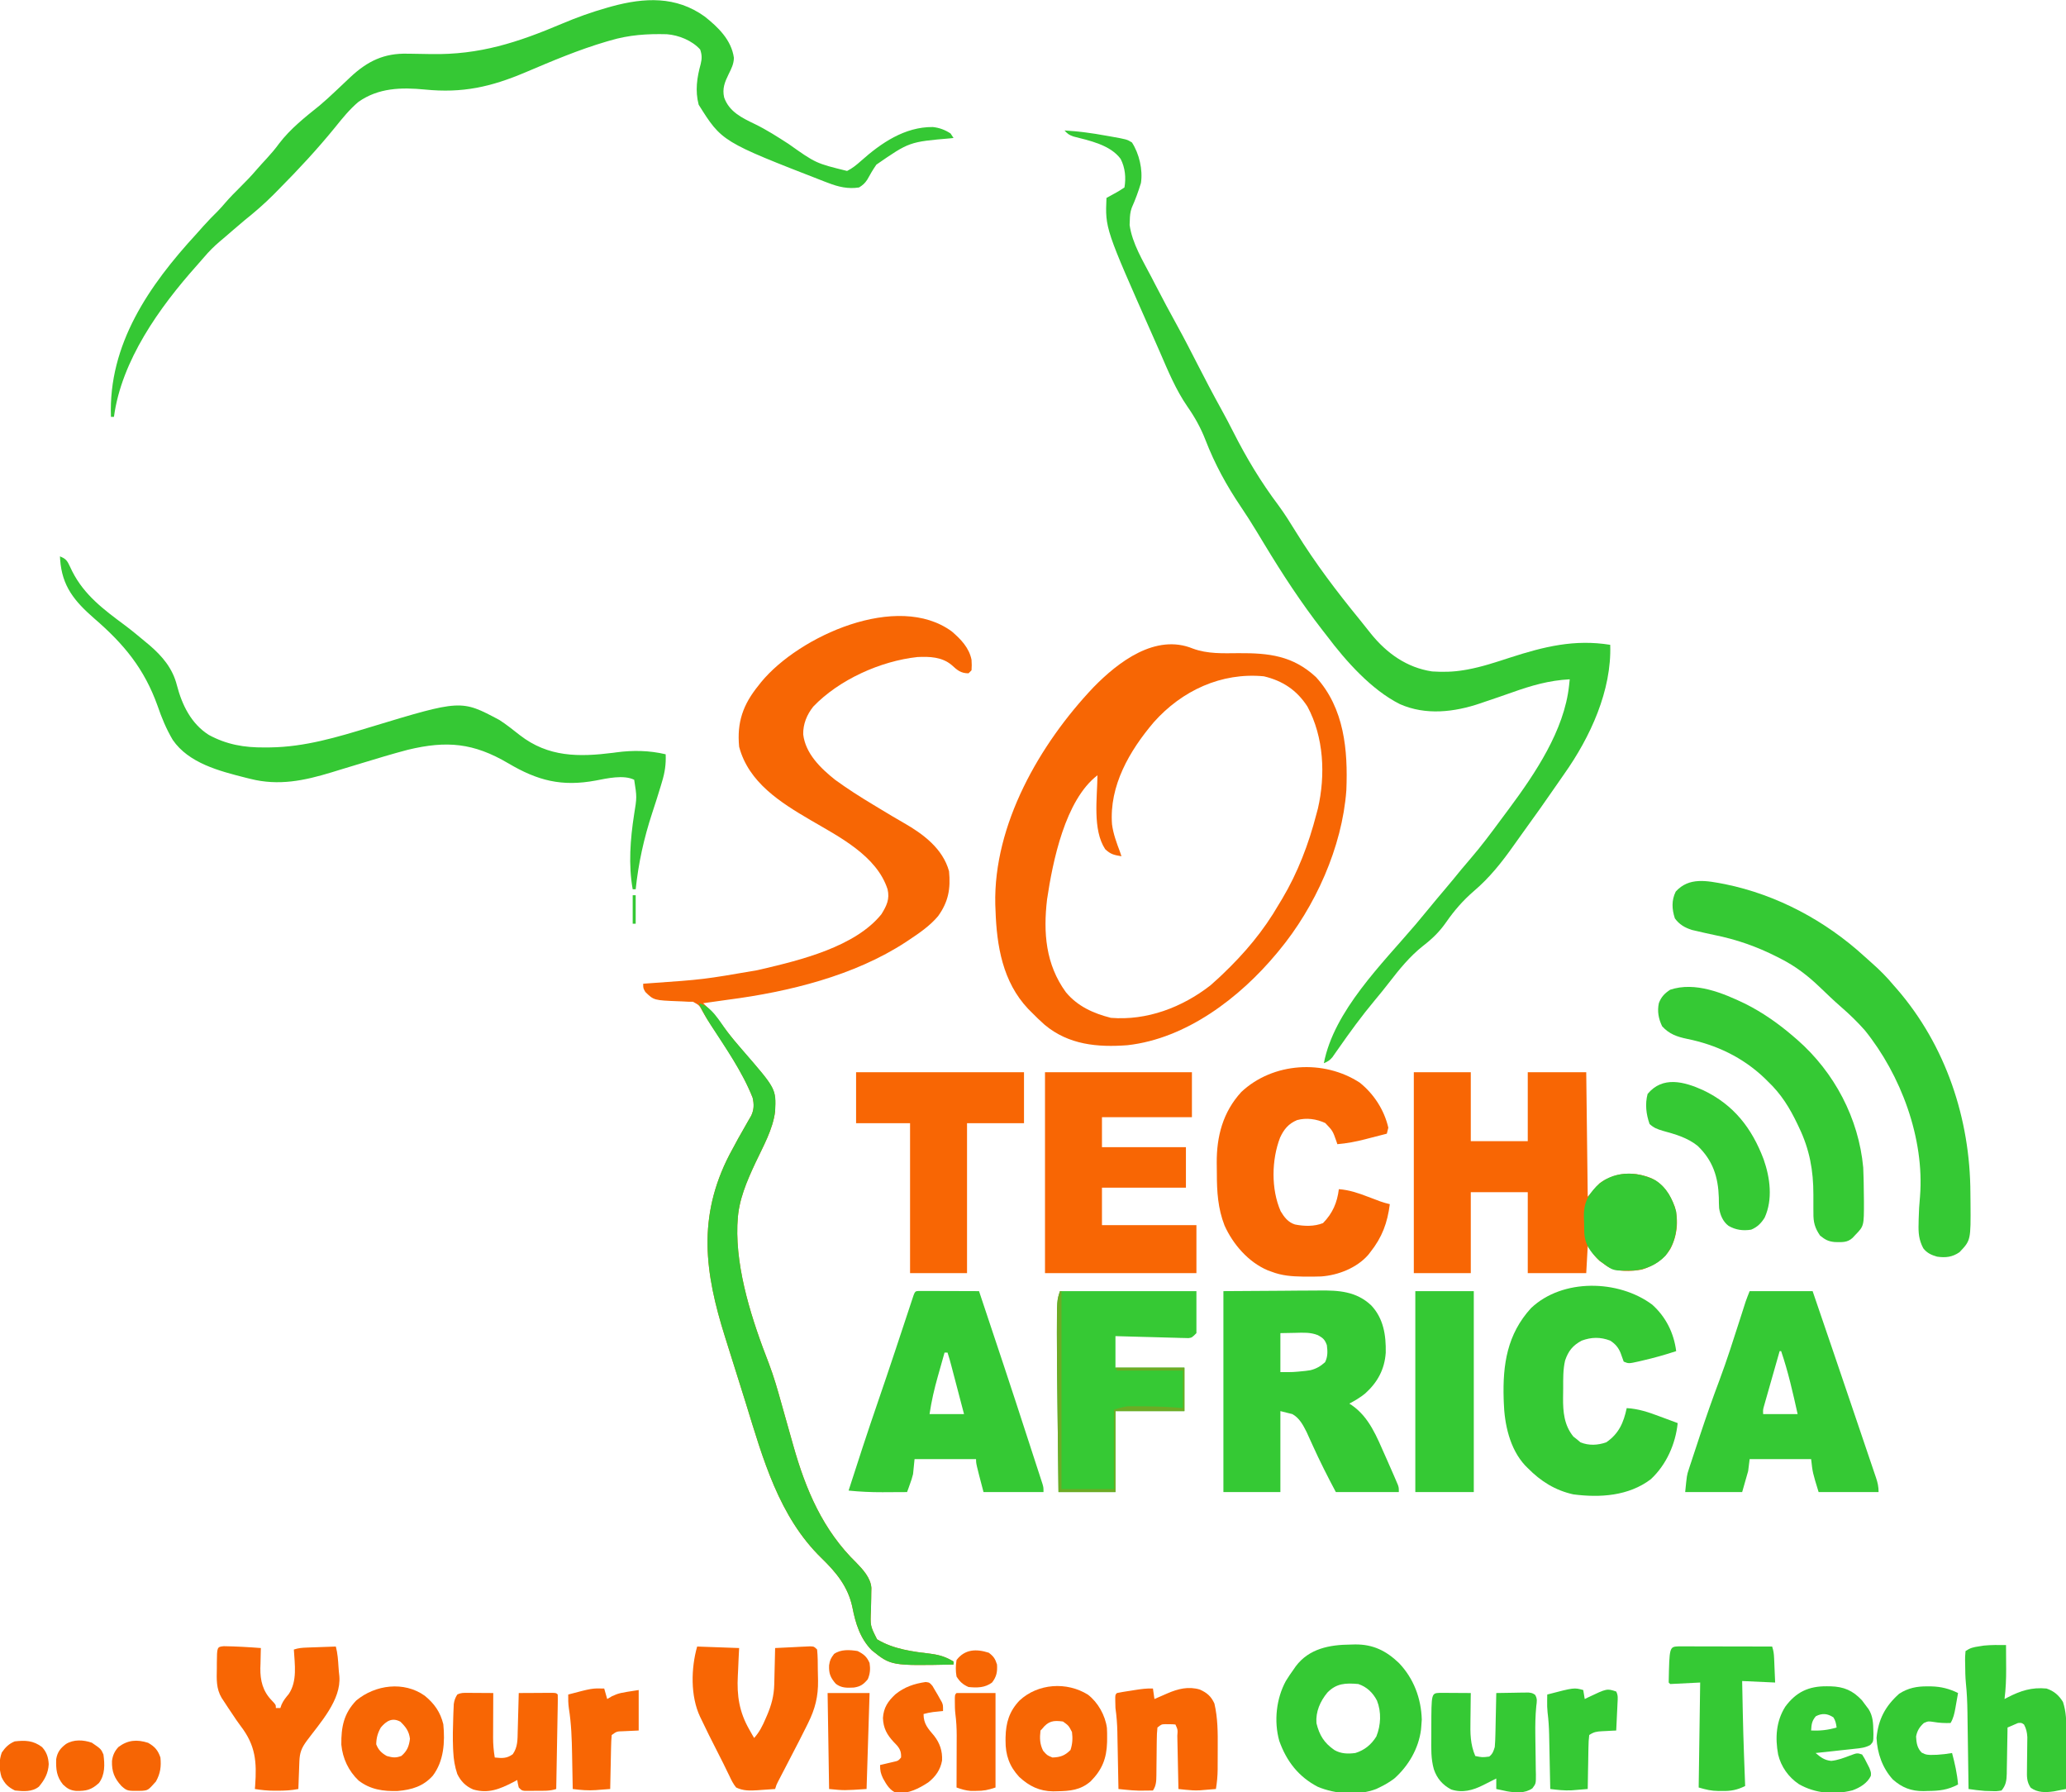 <?xml version="1.0" encoding="UTF-8"?>
<svg version="1.1" xmlns="http://www.w3.org/2000/svg" width="1378" height="1195">
<path d="M0 0 C6.037 5.181 11.634 10.918 13.207 18.957 C13.395 22.582 13.395 22.582 13.207 25.957 C12.217 26.947 12.217 26.947 11.207 27.957 C5.958 27.957 3.642 25.783 -0.023 22.453 C-6.497 16.98 -14.791 16.722 -22.875 17.102 C-47.426 19.752 -75.194 32.212 -92.359 50.16 C-96.61 55.488 -99.2 61.809 -99.062 68.656 C-97.556 81.514 -87.419 91.28 -77.793 98.957 C-69.682 104.854 -61.298 110.233 -52.702 115.387 C-50.865 116.489 -49.033 117.597 -47.201 118.708 C-42.184 121.744 -37.164 124.768 -32.066 127.668 C-19.051 135.095 -5.942 144.824 -1.793 159.957 C-0.671 171.7 -2.236 180.346 -9.105 189.895 C-14.68 196.48 -21.654 201.217 -28.793 205.957 C-29.395 206.358 -29.998 206.759 -30.618 207.172 C-64.917 229.639 -108.824 240.363 -148.931 245.583 C-152.787 246.087 -156.633 246.646 -160.48 247.207 C-162.251 247.458 -164.022 247.708 -165.793 247.957 C-165.392 248.323 -164.991 248.689 -164.578 249.066 C-159.822 253.596 -155.991 258.568 -152.105 263.852 C-147.663 269.818 -142.907 275.535 -138.027 281.148 C-117.286 305.081 -117.286 305.081 -117.793 319.957 C-119.238 332.12 -125.796 343.427 -130.927 354.376 C-136.634 366.609 -142.174 379.256 -142.793 392.957 C-142.856 393.948 -142.919 394.94 -142.984 395.961 C-144.021 426.424 -132.947 460.025 -121.984 488.172 C-118.664 496.899 -116.112 505.808 -113.613 514.799 C-112.837 517.587 -112.05 520.372 -111.26 523.156 C-109.411 529.673 -107.567 536.191 -105.741 542.714 C-97.393 572.39 -85.913 599.424 -63.578 621.117 C-59.13 625.702 -54.039 631.288 -53.598 637.87 C-53.621 638.978 -53.644 640.085 -53.668 641.227 C-53.683 642.445 -53.699 643.664 -53.715 644.92 C-53.767 647.475 -53.819 650.029 -53.871 652.584 C-54.373 663.118 -54.373 663.118 -49.793 672.145 C-38.671 678.864 -25.967 680.331 -13.293 681.895 C-7.676 682.647 -3.64 684.049 1.207 686.957 C1.207 687.617 1.207 688.277 1.207 688.957 C-40.403 689.787 -40.403 689.787 -53.273 679.484 C-61.081 671.636 -64.16 661.498 -66.23 650.895 C-69.076 637.071 -77.006 627.549 -86.915 617.911 C-115.306 590.288 -125.929 551.624 -137.299 514.78 C-138.73 510.148 -140.185 505.524 -141.648 500.902 C-143.706 494.401 -145.753 487.896 -147.784 481.387 C-148.91 477.778 -150.04 474.171 -151.178 470.566 C-164.754 427.52 -169.715 390.655 -148.292 349.041 C-144.455 341.775 -140.483 334.58 -136.351 327.479 C-135.674 326.302 -135.674 326.302 -134.984 325.102 C-134.582 324.412 -134.179 323.722 -133.764 323.011 C-131.811 318.881 -131.788 315.365 -132.793 310.957 C-140.195 292.232 -152.584 274.906 -163.472 258.072 C-164.372 256.631 -165.227 255.162 -166.04 253.67 C-168.374 249.28 -168.374 249.28 -172.586 246.98 C-173.644 246.973 -174.703 246.965 -175.793 246.957 C-177.109 246.887 -178.425 246.818 -179.781 246.746 C-180.484 246.72 -181.186 246.694 -181.909 246.667 C-198.654 246.019 -198.654 246.019 -204.355 240.457 C-205.793 237.957 -205.793 237.957 -205.793 234.957 C-204.486 234.862 -203.178 234.767 -201.831 234.669 C-165.568 232.13 -165.568 232.13 -129.793 225.957 C-128.786 225.728 -127.78 225.498 -126.743 225.262 C-100.963 219.232 -64.376 210.324 -46.895 188.598 C-43.421 182.974 -41.252 178.572 -42.793 171.957 C-50.104 149.485 -75.273 136.911 -94.266 125.786 C-114.171 114.121 -135.498 100.781 -141.793 76.957 C-143.369 60.618 -139.213 48.746 -128.793 35.957 C-128.237 35.249 -127.682 34.542 -127.109 33.812 C-101.852 3.104 -36.226 -26.499 0 0 Z " fill="#F76604" transform="translate(634.793,421.043)"/>
<path d="M0 0 C9.935 3.656 20.092 3.15 30.543 3.07 C50.681 2.954 66.73 4.696 82.188 19.059 C101.061 39.783 103.527 67.76 102.418 94.508 C99.654 132.432 81.592 172.398 57.418 201.508 C56.93 202.097 56.442 202.687 55.939 203.294 C31.435 232.734 -4.236 260.108 -43.582 264.508 C-63.501 266.022 -82.821 264.252 -98.777 250.926 C-101.841 248.241 -104.72 245.407 -107.582 242.508 C-108.335 241.754 -109.088 241 -109.863 240.223 C-126.816 222.26 -130.807 198.254 -131.582 174.508 C-131.635 173.236 -131.688 171.963 -131.742 170.652 C-132.973 117.292 -102.083 63.641 -66.281 25.87 C-49.704 8.854 -24.771 -10.164 0 0 Z M-26.048 49.158 C-42.22 68.196 -55.817 91.51 -53.879 117.222 C-53.055 123.568 -50.828 129.549 -48.582 135.508 C-48.252 136.498 -47.922 137.488 -47.582 138.508 C-52.491 137.676 -54.806 137.25 -58.457 133.758 C-66.981 120.721 -63.711 99.488 -63.582 84.508 C-85.201 101.037 -93.442 142.047 -97.203 167.265 C-99.804 189.5 -98.157 210.529 -84.703 229.102 C-76.891 238.571 -66.35 243.269 -54.645 246.258 C-30.636 248.218 -7.15 239.311 11.73 224.633 C13.668 222.955 15.551 221.261 17.418 219.508 C18.113 218.855 18.808 218.203 19.524 217.53 C34.472 203.335 47.114 188.38 57.418 170.508 C58.128 169.335 58.839 168.163 59.551 166.992 C70.004 149.487 77.339 130.214 82.418 110.508 C82.927 108.621 82.927 108.621 83.445 106.695 C88.582 84.35 87.452 59.06 76.461 38.672 C69.405 27.744 59.96 21.484 47.418 18.508 C19.06 15.772 -7.304 28.06 -26.048 49.158 Z " fill="#F76604" transform="translate(795.582,432.492)"/>
<path d="M0 0 C9.325 0.532 18.379 1.758 27.562 3.438 C28.806 3.655 30.049 3.872 31.33 4.096 C41.656 5.955 41.656 5.955 45 8 C49.837 15.477 52.34 26.18 51 35 C49.306 40.648 47.267 46.161 44.863 51.547 C43.837 54.464 43.628 56.909 43.562 60 C43.523 61.011 43.483 62.021 43.441 63.062 C45.198 75.444 52.355 86.982 58.062 97.938 C58.923 99.6 59.783 101.264 60.642 102.927 C65.478 112.262 70.407 121.539 75.502 130.736 C80.005 138.904 84.25 147.199 88.5 155.5 C93.713 165.681 98.996 175.803 104.543 185.808 C107.34 190.878 110.035 195.989 112.648 201.156 C121.406 218.45 130.993 234.382 142.646 249.9 C146.93 255.705 150.709 261.803 154.5 267.938 C167.295 288.626 181.692 307.621 197.094 326.434 C199.559 329.447 201.972 332.499 204.375 335.562 C214.891 348.599 228.287 358.217 245.188 360.75 C252.33 361.218 259.171 361.097 266.234 359.906 C267.382 359.713 267.382 359.713 268.553 359.516 C278.369 357.729 287.779 354.583 297.25 351.5 C319.903 344.185 340.15 339.163 364 343 C365.053 373.551 350.634 404.641 333.325 429.118 C331.668 431.472 330.036 433.841 328.402 436.211 C321.104 446.778 313.715 457.273 306.152 467.652 C303.972 470.647 301.823 473.661 299.691 476.691 C291.743 487.95 283.577 498.287 273.02 507.254 C265.793 513.502 259.954 520.211 254.54 528.024 C250.111 534.375 245.345 538.982 239.25 543.688 C230.326 550.722 223.239 559.491 216.332 568.445 C213.27 572.411 210.118 576.284 206.902 580.126 C198.208 590.519 190.303 601.401 182.551 612.508 C181.853 613.495 181.156 614.483 180.438 615.5 C179.569 616.753 179.569 616.753 178.684 618.031 C176.92 620.093 175.496 620.995 173 622 C179.704 587.14 211.719 555.887 234.117 529.582 C236.951 526.252 239.74 522.891 242.5 519.5 C246.248 514.895 250.07 510.36 253.914 505.836 C257.569 501.528 261.149 497.163 264.711 492.777 C266.702 490.362 268.732 487.989 270.781 485.622 C277.999 477.246 284.587 468.418 291.142 459.518 C292.894 457.144 294.659 454.78 296.426 452.418 C313.897 428.874 333.328 400.111 336.543 370.246 C336.63 369.447 336.716 368.649 336.805 367.826 C336.902 366.922 336.902 366.922 337 366 C323.215 366.696 311.245 370.205 298.296 374.83 C292.447 376.906 286.568 378.892 280.688 380.875 C279.585 381.256 278.483 381.637 277.348 382.03 C259.934 387.928 240.978 390.162 223.73 382.559 C204.674 372.997 187.733 353.891 175 337 C174.004 335.719 173.007 334.439 172.008 333.16 C157.81 314.896 145.383 295.862 133.418 276.078 C132.217 274.094 131.015 272.109 129.812 270.125 C129.225 269.154 128.637 268.183 128.031 267.183 C124.698 261.706 121.282 256.309 117.688 251 C108.078 236.784 100.186 222.327 94 206.312 C90.905 198.359 86.912 191.153 82.012 184.164 C74.249 172.896 69.098 160.399 63.689 147.892 C62.062 144.132 60.4 140.388 58.734 136.645 C27.133 65.375 27.133 65.375 28 45 C28.615 44.662 29.23 44.325 29.863 43.977 C30.672 43.531 31.48 43.085 32.312 42.625 C33.113 42.184 33.914 41.743 34.738 41.289 C36.535 40.265 38.279 39.147 40 38 C41.123 31.515 40.473 24.832 37.449 18.965 C30.529 9.582 16.615 6.741 6.004 4.027 C3.024 3.008 2.05 2.243 0 0 Z " fill="#35C834" transform="translate(710,87)"/>
<path d="M0 0 C12.54 0 25.08 0 38 0 C38 15.18 38 30.36 38 46 C50.54 46 63.08 46 76 46 C76 30.82 76 15.64 76 0 C88.87 0 101.74 0 115 0 C115.33 27.39 115.66 54.78 116 83 C119.96 78.545 119.96 78.545 124 74 C126.828 72.062 126.828 72.062 129.25 71 C130.06 70.629 130.869 70.257 131.703 69.875 C140.571 66.497 149.826 67.153 158.527 70.746 C166.792 74.937 170.819 81.391 174.113 89.863 C176.78 99.298 175.59 109.392 171 118 C166.395 125.134 160.138 128.976 152.152 131.609 C144.528 132.993 135.39 133.378 128.633 129.195 C128.094 128.801 127.555 128.406 127 128 C125.948 127.237 124.896 126.474 123.812 125.688 C121 123 121 123 116 116 C115.67 121.94 115.34 127.88 115 134 C102.13 134 89.26 134 76 134 C76 116.18 76 98.36 76 80 C63.46 80 50.92 80 38 80 C38 97.82 38 115.64 38 134 C25.46 134 12.92 134 0 134 C0 89.78 0 45.56 0 0 Z " fill="#F86604" transform="translate(943,715)"/>
<path d="M0 0 C9.026 7.155 17.801 15.605 19.5 27.5 C19.437 31.679 17.835 34.728 16 38.438 C13.374 43.821 11.653 48.036 13 54 C16.377 63.578 24.94 67.623 33.54 71.762 C41.404 75.587 48.66 80.267 56 85 C74.161 97.877 74.161 97.877 95 103 C98.516 101.242 101.324 98.942 104.249 96.332 C117.72 84.317 133.503 73.56 152.137 73.711 C156.515 74.153 160.323 75.584 164 78 C164.66 78.99 165.32 79.98 166 81 C165.366 81.075 164.732 81.15 164.079 81.228 C136.525 83.603 136.525 83.603 114.555 98.777 C112.302 101.997 110.336 105.351 108.457 108.801 C106.83 111.256 105.498 112.448 103 114 C95.757 115.173 89.158 113.605 82.438 111 C81.528 110.658 80.619 110.316 79.683 109.964 C11.455 83.444 11.455 83.444 -4 58.812 C-6.445 49.49 -5.152 40.76 -2.625 31.625 C-1.764 28.007 -1.779 25.521 -3 22 C-8.414 16.031 -17.163 12.472 -25.188 11.823 C-38.415 11.483 -50.301 12.248 -63 16 C-63.879 16.253 -64.759 16.506 -65.665 16.767 C-84.177 22.211 -101.868 29.729 -119.606 37.26 C-142.634 46.999 -161.488 51.21 -186.514 48.712 C-202.27 47.189 -217.588 47.498 -231 57 C-236.889 61.994 -241.677 67.921 -246.496 73.922 C-258.125 88.218 -270.64 101.712 -283.613 114.788 C-285.018 116.205 -286.419 117.626 -287.82 119.047 C-293.903 125.138 -300.279 130.63 -307 136 C-309.415 138.019 -311.804 140.068 -314.188 142.125 C-314.78 142.636 -315.372 143.147 -315.983 143.673 C-317.141 144.672 -318.298 145.671 -319.455 146.671 C-320.77 147.802 -322.095 148.922 -323.422 150.039 C-327.26 153.297 -330.662 156.694 -333.91 160.539 C-335.539 162.457 -337.191 164.339 -338.871 166.211 C-363.601 193.937 -388.955 229.375 -394 267 C-394.66 267 -395.32 267 -396 267 C-397.781 218.578 -370.564 179.301 -339 145 C-337.457 143.272 -335.916 141.543 -334.375 139.812 C-331.238 136.322 -328.008 132.978 -324.66 129.691 C-322.96 127.959 -321.387 126.16 -319.812 124.312 C-316.704 120.699 -313.389 117.347 -310 114 C-306.097 110.14 -302.333 106.239 -298.773 102.055 C-296.572 99.504 -294.285 97.039 -292 94.562 C-289.077 91.373 -286.346 88.191 -283.812 84.688 C-276.42 74.954 -266.374 66.991 -256.879 59.406 C-253.276 56.395 -249.858 53.215 -246.438 50 C-245.794 49.396 -245.151 48.792 -244.488 48.17 C-241.709 45.558 -238.936 42.94 -236.172 40.312 C-224.821 29.747 -213.815 24.398 -198.191 24.812 C-197.185 24.824 -196.179 24.835 -195.142 24.847 C-190.892 24.895 -186.642 24.979 -182.392 25.062 C-150.118 25.632 -124.771 17.345 -95.236 4.829 C-85.307 0.622 -75.386 -2.944 -65 -5.875 C-63.478 -6.305 -63.478 -6.305 -61.925 -6.743 C-40.193 -12.646 -19.139 -13.738 0 0 Z " fill="#35C834" transform="translate(470,11)"/>
<path d="M0 0 C12.973 -0.083 25.946 -0.165 39.312 -0.25 C45.427 -0.305 45.427 -0.305 51.665 -0.36 C56.694 -0.378 56.694 -0.378 59.058 -0.382 C60.687 -0.388 62.317 -0.402 63.946 -0.422 C76.845 -0.576 88.594 0.102 98.551 9.457 C106.833 18.233 108.506 29.421 108.277 41.07 C107.488 52.255 102.786 60.838 94.562 68.25 C91.256 70.951 87.767 73.001 84 75 C84.744 75.476 84.744 75.476 85.504 75.961 C97.365 84.109 102.333 97.286 108 110 C108.422 110.947 108.844 111.893 109.279 112.869 C110.551 115.741 111.81 118.619 113.062 121.5 C113.457 122.402 113.851 123.304 114.257 124.234 C114.617 125.074 114.977 125.915 115.348 126.781 C115.667 127.524 115.987 128.268 116.317 129.033 C117 131 117 131 117 134 C103.14 134 89.28 134 75 134 C69.457 123.607 64.251 113.298 59.417 102.592 C58.6 100.787 57.776 98.985 56.953 97.184 C56.48 96.137 56.008 95.091 55.521 94.013 C53.14 89.295 50.724 84.624 46 82 C43.36 81.34 40.72 80.68 38 80 C38 97.82 38 115.64 38 134 C25.46 134 12.92 134 0 134 C0 89.78 0 45.56 0 0 Z M38 28 C38 36.58 38 45.16 38 54 C46.525 54.032 46.525 54.032 54.812 53.188 C56.4 52.961 56.4 52.961 58.02 52.73 C61.97 51.762 64.8 50.076 67.812 47.375 C69.679 43.641 69.519 40.089 69 36 C67.63 32.292 66.526 31.29 63.062 29.379 C58.169 27.374 53.267 27.675 48.062 27.812 C44.742 27.874 41.421 27.936 38 28 Z " fill="#35C934" transform="translate(816,861)"/>
<path d="M0 0 C34.659 7.067 66.951 24.355 92.959 48.117 C94.651 49.659 96.357 51.185 98.076 52.696 C103.315 57.308 108.009 62.047 112.471 67.406 C113.207 68.243 113.943 69.08 114.701 69.942 C147.359 107.687 163.579 156.549 163.711 206.069 C163.721 208.272 163.752 210.474 163.783 212.676 C163.967 237.482 163.967 237.482 156.471 245.406 C151.686 248.744 147.123 249.239 141.471 248.406 C137.725 247.356 134.619 245.943 132.247 242.768 C129.323 237.183 128.949 232.517 129.158 226.281 C129.172 225.353 129.186 224.424 129.201 223.467 C129.3 218.399 129.61 213.391 130.096 208.344 C133.181 169.688 117.373 127.255 93.275 97.449 C88.43 91.964 83.208 86.894 77.682 82.102 C72.602 77.688 67.762 73.032 62.914 68.367 C55.089 60.923 47.162 54.836 37.533 49.906 C36.621 49.437 35.708 48.967 34.768 48.482 C21.098 41.565 7.679 36.869 -7.321 33.858 C-10.99 33.108 -14.636 32.274 -18.279 31.406 C-19.532 31.118 -20.785 30.829 -22.076 30.531 C-26.871 28.969 -30.41 26.936 -33.404 22.844 C-35.415 16.701 -35.72 10.832 -32.842 4.969 C-23.955 -4.879 -12.022 -2.266 0 0 Z " fill="#35C934" transform="translate(1150.529,589.594)"/>
<path d="M0 0 C32.34 0 64.68 0 98 0 C98 9.9 98 19.8 98 30 C78.2 30 58.4 30 38 30 C38 36.6 38 43.2 38 50 C56.48 50 74.96 50 94 50 C94 58.91 94 67.82 94 77 C75.52 77 57.04 77 38 77 C38 85.25 38 93.5 38 102 C58.79 102 79.58 102 101 102 C101 112.56 101 123.12 101 134 C67.67 134 34.34 134 0 134 C0 89.78 0 45.56 0 0 Z " fill="#F86604" transform="translate(697,715)"/>
<path d="M0 0 C13.86 0 27.72 0 42 0 C50.995 26.311 59.977 52.627 68.883 78.968 C70.569 83.955 72.258 88.941 73.952 93.926 C75.633 98.873 77.308 103.822 78.98 108.773 C79.608 110.632 80.239 112.49 80.872 114.348 C81.743 116.906 82.607 119.466 83.468 122.027 C83.727 122.78 83.985 123.533 84.252 124.31 C85.404 127.758 86 130.321 86 134 C72.8 134 59.6 134 46 134 C42 121 42 121 41 112 C27.47 112 13.94 112 0 112 C-0.33 114.64 -0.66 117.28 -1 120 C-2.32 124.62 -3.64 129.24 -5 134 C-17.54 134 -30.08 134 -43 134 C-41.875 122.749 -41.875 122.749 -40.684 119.118 C-40.419 118.294 -40.154 117.469 -39.881 116.619 C-39.449 115.331 -39.449 115.331 -39.008 114.016 C-38.706 113.091 -38.405 112.166 -38.094 111.213 C-37.115 108.221 -36.121 105.236 -35.125 102.25 C-34.436 100.16 -33.747 98.07 -33.059 95.979 C-28.994 83.695 -24.72 71.518 -20.155 59.411 C-15.206 46.152 -10.921 32.673 -6.594 19.2 C-6.303 18.297 -6.012 17.393 -5.713 16.462 C-5.167 14.761 -4.622 13.059 -4.08 11.357 C-3.835 10.592 -3.59 9.827 -3.338 9.039 C-3.127 8.377 -2.915 7.714 -2.698 7.032 C-1.882 4.657 -0.932 2.331 0 0 Z M20 40 C18.428 45.498 16.862 50.997 15.3 56.498 C14.768 58.369 14.235 60.24 13.7 62.111 C12.932 64.798 12.168 67.487 11.406 70.176 C11.166 71.013 10.925 71.851 10.677 72.714 C10.457 73.495 10.237 74.275 10.01 75.079 C9.814 75.766 9.619 76.452 9.418 77.159 C8.889 79.173 8.889 79.173 9 82 C16.59 82 24.18 82 32 82 C28.854 67.815 25.698 53.763 21 40 C20.67 40 20.34 40 20 40 Z " fill="#35C934" transform="translate(1167,861)"/>
<path d="M0 0 C1.772 0 3.544 0.006 5.316 0.016 C6.247 0.017 7.178 0.019 8.137 0.02 C11.122 0.026 14.108 0.038 17.094 0.051 C19.112 0.056 21.131 0.061 23.15 0.065 C28.11 0.076 33.071 0.093 38.031 0.114 C48.992 32.886 59.927 65.664 70.553 98.547 C71.761 102.285 72.978 106.02 74.198 109.754 C74.863 111.793 75.527 113.833 76.19 115.873 C76.972 118.279 77.757 120.684 78.545 123.088 C79.045 124.632 79.045 124.632 79.554 126.207 C79.842 127.091 80.13 127.975 80.427 128.885 C81.031 131.114 81.031 131.114 81.031 134.114 C67.831 134.114 54.631 134.114 41.031 134.114 C36.031 115.114 36.031 115.114 36.031 112.114 C22.501 112.114 8.971 112.114 -4.969 112.114 C-5.299 115.414 -5.629 118.714 -5.969 122.114 C-6.942 125.715 -6.942 125.715 -8.031 128.739 C-8.394 129.762 -8.756 130.786 -9.129 131.84 C-9.406 132.59 -9.683 133.341 -9.969 134.114 C-14.219 134.143 -18.469 134.16 -22.719 134.176 C-23.906 134.184 -25.093 134.193 -26.317 134.201 C-33.922 134.222 -41.402 133.885 -48.969 133.114 C-42.66 113.414 -36.223 93.767 -29.495 74.207 C-25.643 63.006 -21.848 51.788 -18.114 40.547 C-17.702 39.308 -17.29 38.069 -16.866 36.793 C-14.821 30.636 -12.781 24.478 -10.746 18.319 C-10.001 16.073 -9.257 13.828 -8.512 11.582 C-7.996 10.014 -7.996 10.014 -7.469 8.413 C-7.154 7.463 -6.838 6.513 -6.513 5.533 C-6.237 4.7 -5.962 3.867 -5.678 3.008 C-4.377 -0.468 -4.164 0.119 0 0 Z M15.031 41.114 C13.92 45.022 12.818 48.932 11.723 52.844 C11.351 54.17 10.977 55.494 10.6 56.818 C8.212 65.217 6.302 73.473 5.031 82.114 C12.621 82.114 20.211 82.114 28.031 82.114 C26.626 76.756 25.221 71.399 23.813 66.043 C23.335 64.22 22.857 62.398 22.379 60.575 C21.692 57.956 21.004 55.338 20.316 52.719 C20.103 51.903 19.889 51.088 19.669 50.247 C18.86 47.173 18.037 44.131 17.031 41.114 C16.371 41.114 15.711 41.114 15.031 41.114 Z " fill="#35C934" transform="translate(614.969,860.886)"/>
<path d="M0 0 C9.136 8.192 14.446 18.887 16 31 C8.555 33.473 1.081 35.559 -6.562 37.312 C-7.336 37.496 -8.109 37.679 -8.906 37.868 C-15.696 39.38 -15.696 39.38 -19 38 C-19.726 36.053 -20.446 34.104 -21.113 32.137 C-22.619 28.508 -24.699 26.122 -28 24 C-34.473 21.512 -40.534 21.592 -47 24 C-52.902 27.118 -55.952 30.898 -58.086 37.215 C-59.517 43.268 -59.372 49.485 -59.371 55.671 C-59.375 57.798 -59.411 59.922 -59.449 62.049 C-59.528 71.551 -58.767 80.364 -52.562 88 C-51.717 88.66 -50.871 89.32 -50 90 C-49.299 90.598 -48.597 91.196 -47.875 91.812 C-42.286 94.121 -36.271 93.799 -30.625 91.812 C-22.197 85.993 -19.081 78.71 -17 69 C-9.059 69.463 -2.349 71.77 5.062 74.562 C6.79 75.2 6.79 75.2 8.553 75.85 C11.372 76.891 14.187 77.941 17 79 C15.582 92.919 9.444 106.797 -0.941 116.441 C-15.738 127.644 -34.779 128.855 -52.594 126.531 C-64.741 123.846 -74.351 117.789 -83 109 C-83.587 108.412 -84.173 107.824 -84.777 107.219 C-95.015 96.173 -98.581 79.685 -99 65 C-99.026 64.219 -99.052 63.437 -99.078 62.632 C-99.743 39.886 -96.731 19.742 -80.812 2.312 C-59.862 -17.558 -22.525 -16.753 0 0 Z " fill="#35C934" transform="translate(1102,870)"/>
<path d="M0 0 C9.392 7.563 16.264 18.188 19 30 C18.71 31.343 18.383 32.68 18 34 C14.19 34.989 10.377 35.964 6.562 36.938 C4.959 37.354 4.959 37.354 3.322 37.779 C-2.803 39.334 -8.701 40.477 -15 41 C-15.219 40.336 -15.438 39.672 -15.664 38.988 C-18.083 32.107 -18.083 32.107 -23.043 26.906 C-28.94 24.176 -35.575 23.221 -41.875 24.938 C-47.581 27.321 -50.674 31.11 -53.219 36.656 C-58.889 51.398 -59.278 70.931 -52.828 85.68 C-50.459 89.671 -47.851 93.095 -43.277 94.547 C-37.104 95.775 -30.425 95.97 -24.562 93.625 C-18.168 87.075 -15.113 80.022 -14 71 C-7.076 71.525 -1.212 73.529 5.25 76 C7.192 76.731 9.135 77.46 11.078 78.188 C11.928 78.511 12.778 78.835 13.653 79.168 C15.757 79.914 17.826 80.503 20 81 C18.356 93.591 14.91 102.994 7 113 C6.25 113.959 6.25 113.959 5.484 114.938 C-2.145 123.569 -14.45 128.38 -25.771 129.201 C-28.789 129.304 -31.794 129.329 -34.812 129.312 C-35.875 129.308 -36.938 129.303 -38.034 129.298 C-45.377 129.188 -52.098 128.694 -59 126 C-59.816 125.706 -60.632 125.412 -61.473 125.109 C-74.352 119.639 -84.605 107.778 -90.234 95.254 C-94.672 83.919 -95.373 72.642 -95.371 60.613 C-95.375 58.267 -95.411 55.924 -95.449 53.578 C-95.582 35.83 -91.374 19.626 -79.062 6.188 C-58.016 -13.588 -24.042 -15.713 0 0 Z " fill="#F86604" transform="translate(907,722)"/>
<path d="M0 0 C3.227 1.34 4.563 2.402 6.043 5.562 C6.389 6.272 6.736 6.982 7.093 7.713 C7.454 8.467 7.815 9.222 8.188 10 C16.165 25.762 29.076 35.412 43.059 45.785 C47.83 49.378 52.434 53.151 57 57 C57.868 57.719 58.735 58.439 59.629 59.18 C68.332 66.647 75.17 74.739 78 86 C81.421 99.108 87.484 111.598 99.27 119.074 C111.152 125.526 122.855 127.548 136.312 127.438 C138.283 127.425 138.283 127.425 140.294 127.412 C163.415 127.098 184.921 120.591 206.879 113.91 C267.547 95.515 267.547 95.515 293.141 109.148 C297.894 112.227 302.288 115.771 306.748 119.257 C325.748 133.99 346.1 133.888 369 131 C369.693 130.905 370.387 130.81 371.101 130.713 C382.168 129.218 393.13 129.421 404 132 C404.268 138.71 403.467 144.105 401.5 150.5 C401.236 151.395 400.972 152.29 400.7 153.212 C398.877 159.321 396.905 165.379 394.918 171.436 C389.452 188.142 385.832 204.526 384 222 C383.34 222 382.68 222 382 222 C379.083 205.841 380.407 188.404 382.924 172.285 C384.827 160.572 384.827 160.572 383 149 C376.007 145.503 364.796 148.074 357.375 149.5 C334.595 153.734 318.578 149.575 299 138 C275.875 124.383 257.974 122.748 232 129 C221.591 131.735 211.294 134.865 201 138 C199.637 138.415 198.273 138.829 196.91 139.244 C196.237 139.448 195.564 139.653 194.87 139.864 C192.199 140.675 189.527 141.483 186.855 142.292 C185.009 142.853 183.166 143.423 181.322 143.993 C162.833 149.63 145.901 153.162 126.938 148.375 C125.844 148.104 124.751 147.834 123.625 147.555 C106.351 143.17 85.88 137.94 75.225 122.414 C70.907 115.092 67.865 107.779 65.125 99.75 C56.202 74.833 42.699 58.554 22.875 41.438 C9.662 29.907 1.362 19.938 0.113 2.09 C0.076 1.4 0.039 0.711 0 0 Z " fill="#35C834" transform="translate(40,371)"/>
<path d="M0 0 C30.03 0 60.06 0 91 0 C91 9.24 91 18.48 91 28 C88 31 88 31 85.703 31.323 C84.354 31.286 84.354 31.286 82.978 31.249 C81.957 31.229 80.936 31.208 79.884 31.187 C78.784 31.15 77.684 31.113 76.551 31.074 C74.859 31.035 74.859 31.035 73.133 30.994 C69.526 30.906 65.919 30.797 62.312 30.688 C59.869 30.624 57.426 30.562 54.982 30.502 C48.988 30.351 42.994 30.18 37 30 C37 36.93 37 43.86 37 51 C52.18 51 67.36 51 83 51 C83 60.57 83 70.14 83 80 C67.82 80 52.64 80 37 80 C37 97.82 37 115.64 37 134 C24.46 134 11.92 134 -1 134 C-1.25 112.791 -1.25 112.791 -1.355 103.584 C-1.427 97.36 -1.499 91.135 -1.573 84.911 C-2.044 45.138 -2.044 45.138 -2.059 30.238 C-2.06 29.305 -2.062 28.372 -2.064 27.411 C-2.034 6.102 -2.034 6.102 0 0 Z " fill="#36C934" transform="translate(707,861)"/>
<path d="M0 0 C8.525 1.754 14.049 12.256 19.057 18.902 C22.213 23.062 25.561 27.01 29 30.938 C51.746 57.136 51.746 57.136 51 72 C49.531 84.17 43.002 95.459 37.866 106.419 C32.159 118.652 26.619 131.299 26 145 C25.937 145.991 25.874 146.983 25.809 148.004 C24.772 178.467 35.846 212.068 46.809 240.215 C50.129 248.942 52.681 257.851 55.18 266.842 C55.956 269.63 56.743 272.415 57.533 275.199 C59.382 281.716 61.226 288.234 63.052 294.757 C71.4 324.433 82.88 351.467 105.215 373.16 C109.663 377.745 114.754 383.331 115.195 389.913 C115.172 391.021 115.149 392.128 115.125 393.27 C115.11 394.488 115.094 395.707 115.078 396.963 C115.026 399.518 114.974 402.072 114.922 404.627 C114.42 415.161 114.42 415.161 119 424.188 C130.122 430.907 142.826 432.374 155.5 433.938 C161.117 434.689 165.153 436.092 170 439 C170 439.66 170 440.32 170 441 C128.39 441.83 128.39 441.83 115.52 431.527 C107.712 423.679 104.633 413.541 102.562 402.938 C99.717 389.114 91.786 379.592 81.878 369.954 C53.487 342.331 42.864 303.667 31.494 266.823 C30.062 262.191 28.608 257.567 27.145 252.945 C25.087 246.444 23.04 239.939 21.009 233.43 C19.883 229.821 18.753 226.214 17.615 222.609 C4.039 179.563 -0.922 142.698 20.501 101.083 C24.338 93.818 28.31 86.623 32.442 79.522 C32.893 78.737 33.344 77.953 33.809 77.145 C34.211 76.455 34.614 75.765 35.029 75.054 C36.982 70.924 37.005 67.408 36 63 C29.2 45.797 18.004 29.911 8.009 14.442 C5.005 9.755 2.408 5.021 0 0 Z " fill="#35C834" transform="translate(466,669)"/>
<path d="M0 0 C36.96 0 73.92 0 112 0 C112 11.22 112 22.44 112 34 C99.46 34 86.92 34 74 34 C74 67 74 100 74 134 C61.46 134 48.92 134 36 134 C36 101 36 68 36 34 C24.12 34 12.24 34 0 34 C0 22.78 0 11.56 0 0 Z " fill="#F86604" transform="translate(571,715)"/>
<path d="M0 0 C11.57 5.805 22.158 13.22 31.965 21.653 C32.919 22.473 33.873 23.293 34.856 24.137 C59.463 45.748 75.683 76.374 78.715 109.215 C78.834 111.699 78.917 114.168 78.965 116.653 C78.986 117.576 79.006 118.5 79.027 119.452 C79.088 122.623 79.125 125.794 79.153 128.965 C79.173 130.487 79.173 130.487 79.193 132.04 C79.209 148.215 79.209 148.215 73.465 154.153 C72.857 154.803 72.248 155.452 71.622 156.122 C68.063 159.412 64.439 158.987 59.793 158.926 C55.413 158.503 53.429 157.41 49.965 154.653 C46.433 149.524 45.399 145.692 45.497 139.438 C45.49 138.665 45.482 137.891 45.475 137.094 C45.446 133.824 45.462 130.554 45.475 127.283 C45.491 111.265 42.969 97.261 35.965 82.653 C35.459 81.579 35.459 81.579 34.942 80.483 C29.601 69.294 24.001 60.207 14.965 51.653 C14.25 50.943 13.534 50.232 12.797 49.5 C-1.788 35.681 -19.226 27.381 -38.766 23.425 C-45.446 22.029 -50.698 20.235 -55.41 15.028 C-57.801 10.061 -58.765 5.058 -57.593 -0.406 C-56.025 -4.573 -53.714 -6.956 -50.035 -9.347 C-33.403 -14.891 -14.836 -7.14 0 0 Z " fill="#35C934" transform="translate(1164.035,669.347)"/>
<path d="M0 0 C1.038 -0.029 2.077 -0.058 3.146 -0.088 C15.155 -0.186 23.792 4.101 32.375 12.277 C42.229 22.598 47.193 35.755 47.625 50 C47.556 51.44 47.451 52.878 47.312 54.312 C47.243 55.138 47.173 55.962 47.102 56.812 C45.451 69.43 38.753 80.909 29.312 89.312 C26.126 91.71 22.913 93.605 19.312 95.312 C18.247 95.821 18.247 95.821 17.16 96.34 C5.225 100.892 -10.112 99.708 -21.707 94.855 C-34.605 88.178 -42.641 77.71 -47.434 64.211 C-51.09 51.148 -49.459 36.098 -43.039 24.277 C-41.351 21.538 -39.575 18.918 -37.688 16.312 C-37.276 15.717 -36.865 15.121 -36.441 14.508 C-27.547 2.629 -13.828 0.126 0 0 Z M-15.336 32.008 C-20.145 37.803 -23.225 44.792 -22.625 52.438 C-20.69 60.434 -17.498 65.596 -10.688 70.312 C-6.297 72.855 -1.637 72.966 3.312 72.312 C9.403 70.463 13.965 66.706 17.312 61.312 C20.356 53.755 20.772 45.026 17.75 37.375 C15.032 32.104 10.952 28.192 5.312 26.312 C-3.16 25.557 -9.278 25.778 -15.336 32.008 Z " fill="#35C934" transform="translate(900.688,1096.688)"/>
<path d="M0 0 C12.87 0 25.74 0 39 0 C39 44.22 39 88.44 39 134 C26.13 134 13.26 134 0 134 C0 89.78 0 45.56 0 0 Z " fill="#35C934" transform="translate(944,861)"/>
<path d="M0 0 C13.86 0.495 13.86 0.495 28 1 C27.881 3.304 27.763 5.607 27.641 7.98 C27.539 10.258 27.446 12.535 27.353 14.812 C27.285 16.373 27.21 17.933 27.125 19.493 C26.419 32.727 28.058 43.601 34.75 55.312 C35.67 56.946 35.67 56.946 36.609 58.613 C37.068 59.401 37.527 60.189 38 61 C41.535 56.998 43.573 52.982 45.625 48.125 C45.924 47.443 46.223 46.761 46.531 46.059 C49.492 39.18 51.232 32.869 51.414 25.316 C51.433 24.616 51.453 23.916 51.473 23.194 C51.532 20.984 51.579 18.773 51.625 16.562 C51.663 15.053 51.702 13.543 51.742 12.033 C51.838 8.356 51.922 4.678 52 1 C56.291 0.775 60.583 0.573 64.875 0.375 C66.098 0.311 67.322 0.246 68.582 0.18 C69.749 0.128 70.915 0.077 72.117 0.023 C73.735 -0.055 73.735 -0.055 75.386 -0.135 C78 0 78 0 80 2 C80.477 6.605 80.457 11.227 80.48 15.853 C80.5 18.135 80.561 20.413 80.625 22.693 C80.786 33.221 78.698 41.566 74 51 C73.611 51.792 73.222 52.584 72.821 53.4 C69.695 59.728 66.451 65.992 63.188 72.25 C61.738 75.042 60.291 77.835 58.846 80.629 C57.954 82.352 57.059 84.074 56.161 85.794 C55.76 86.566 55.359 87.338 54.946 88.134 C54.593 88.81 54.241 89.487 53.877 90.184 C52.877 92.156 52.877 92.156 52 95 C48.98 95.223 45.96 95.429 42.938 95.625 C41.666 95.722 41.666 95.722 40.369 95.82 C35.21 96.139 30.762 96.29 26 94 C23.976 91.557 22.71 88.864 21.375 86 C20.967 85.173 20.559 84.345 20.138 83.493 C19.237 81.666 18.346 79.834 17.462 77.998 C15.903 74.801 14.281 71.642 12.645 68.484 C9.318 62.042 6.118 55.546 3 49 C2.649 48.279 2.299 47.558 1.938 46.815 C-4.558 33.024 -4.104 14.363 0 0 Z " fill="#F86604" transform="translate(465,1098)"/>
<path d="M0 0 C8.264 0.123 16.468 0.6 24.707 1.23 C24.676 2.159 24.676 2.159 24.644 3.107 C24.56 5.961 24.508 8.814 24.457 11.668 C24.424 12.642 24.39 13.616 24.355 14.619 C24.244 22.978 25.997 30.012 31.957 36.168 C34.707 39.047 34.707 39.047 34.707 41.23 C35.697 41.23 36.687 41.23 37.707 41.23 C37.962 40.496 38.218 39.761 38.48 39.004 C39.763 36.105 41.318 34.284 43.332 31.855 C49.103 23.217 47.277 12.176 46.707 2.23 C49.818 1.193 52.202 1.03 55.469 0.914 C56.587 0.872 57.705 0.83 58.857 0.787 C60.608 0.728 60.608 0.728 62.395 0.668 C63.573 0.625 64.752 0.582 65.967 0.537 C68.88 0.431 71.793 0.329 74.707 0.23 C75.894 4.736 76.199 9.164 76.488 13.809 C76.62 15.865 76.794 17.92 77.051 19.965 C78.402 35.886 64.157 51.168 55.267 63.175 C51.825 67.889 50.605 70.997 50.391 76.773 C50.328 78.383 50.328 78.383 50.264 80.025 C50.224 81.145 50.185 82.264 50.145 83.418 C50.08 85.115 50.08 85.115 50.014 86.846 C49.908 89.641 49.805 92.435 49.707 95.23 C45.037 96.148 40.513 96.382 35.77 96.355 C35.092 96.359 34.415 96.363 33.717 96.367 C29.27 96.359 25.08 95.949 20.707 95.23 C20.793 94.19 20.793 94.19 20.882 93.129 C22.039 77.018 21.176 66.199 11.243 53.253 C9.225 50.595 7.389 47.834 5.552 45.048 C4.733 43.807 3.902 42.573 3.057 41.349 C1.902 39.665 0.798 37.957 -0.293 36.23 C-0.675 35.658 -1.058 35.085 -1.452 34.495 C-5.165 28.239 -4.817 21.958 -4.668 14.855 C-4.667 13.668 -4.665 12.481 -4.664 11.258 C-4.553 0.458 -4.553 0.458 0 0 Z " fill="#F86604" transform="translate(149.293,1097.77)"/>
<path d="M0 0 C0.029 4.125 0.047 8.25 0.062 12.375 C0.071 13.531 0.079 14.688 0.088 15.879 C0.107 22.654 -0.148 29.276 -1 36 C-0.359 35.662 0.281 35.325 0.941 34.977 C9.665 30.478 17.095 28.056 27 29 C31.964 30.655 35.31 33.519 38 38 C40.151 44.624 40.263 50.794 40.195 57.719 C40.192 58.817 40.19 59.916 40.187 61.047 C40.176 64.532 40.151 68.016 40.125 71.5 C40.115 73.872 40.106 76.245 40.098 78.617 C40.076 84.412 40.042 90.206 40 96 C38.281 96.343 36.561 96.677 34.84 97.008 C33.882 97.195 32.924 97.382 31.937 97.575 C26.404 98.376 21.052 98.501 16.438 95.125 C13.693 91.067 13.906 87.657 13.973 82.883 C13.985 81.457 13.998 80.031 14.01 78.605 C14.035 76.365 14.063 74.125 14.096 71.884 C14.126 69.717 14.144 67.55 14.16 65.383 C14.185 63.44 14.185 63.44 14.211 61.458 C14.008 58.132 13.531 55.937 12 53 C10.308 51.804 10.308 51.804 8 52 C5.652 52.966 3.318 53.964 1 55 C0.985 56.095 0.971 57.189 0.956 58.317 C0.898 62.39 0.82 66.461 0.738 70.533 C0.704 72.294 0.676 74.054 0.654 75.815 C0.62 78.35 0.568 80.883 0.512 83.418 C0.502 84.593 0.502 84.593 0.492 85.792 C0.372 90.308 -0.05 93.486 -3 97 C-6.328 97.523 -6.328 97.523 -10.25 97.375 C-11.534 97.341 -12.818 97.308 -14.141 97.273 C-17.802 97.014 -21.371 96.538 -25 96 C-25.015 94.872 -25.015 94.872 -25.031 93.72 C-25.13 86.586 -25.232 79.452 -25.339 72.319 C-25.394 68.652 -25.448 64.986 -25.497 61.319 C-25.545 57.772 -25.598 54.226 -25.653 50.679 C-25.683 48.686 -25.709 46.692 -25.734 44.699 C-25.838 38.227 -26.092 31.834 -26.773 25.396 C-27.166 21.247 -27.223 17.102 -27.25 12.938 C-27.271 12.098 -27.291 11.258 -27.312 10.393 C-27.328 7.965 -27.328 7.965 -27 4 C-23.746 1.831 -21.824 1.454 -18 0.875 C-16.422 0.624 -16.422 0.624 -14.812 0.367 C-9.865 -0.109 -4.966 -0.071 0 0 Z " fill="#35C934" transform="translate(1338,1097)"/>
<path d="M0 0 C20.413 9.748 32.439 25.263 40.316 46.049 C44.636 58.369 46.57 72.778 41 85 C38.672 88.732 36.098 91.312 32 93 C26.582 93.876 21.6 93.215 16.85 90.418 C13.158 87.589 11.36 83.262 10.639 78.729 C10.493 76.356 10.447 74.003 10.438 71.625 C10.009 57.934 6.517 46.926 -3.688 37.125 C-10.47 31.66 -18.728 29.328 -27 27.062 C-30.786 25.903 -32.758 25.214 -35.75 22.562 C-38.04 16.036 -38.865 9.228 -37.062 2.5 C-27.083 -9.596 -12.731 -5.763 0 0 Z " fill="#35C934" transform="translate(1136,727)"/>
<path d="M0 0 C1.152 0.002 2.305 0.004 3.492 0.007 C5.444 0.007 5.444 0.007 7.436 0.007 C8.867 0.012 10.298 0.017 11.729 0.023 C13.184 0.024 14.64 0.026 16.096 0.027 C19.935 0.031 23.774 0.041 27.612 0.052 C31.527 0.062 35.441 0.066 39.355 0.071 C47.041 0.082 54.727 0.099 62.412 0.12 C63.364 2.975 63.602 5.03 63.729 8.007 C63.767 8.852 63.805 9.697 63.844 10.568 C63.909 12.172 63.909 12.172 63.975 13.808 C64.191 18.912 64.191 18.912 64.412 24.12 C53.522 23.625 53.522 23.625 42.412 23.12 C43.1 58.13 43.1 58.13 44.412 93.12 C39.023 95.808 34.898 96.567 28.912 96.433 C27.831 96.438 27.831 96.438 26.729 96.443 C21.69 96.392 18.587 95.599 13.412 94.12 C13.742 71.02 14.072 47.92 14.412 24.12 C7.812 24.45 1.212 24.78 -5.588 25.12 C-5.918 24.79 -6.248 24.46 -6.588 24.12 C-6.121 0.284 -6.121 0.284 0 0 Z " fill="#35C934" transform="translate(1119.588,1097.88)"/>
<path d="M0 0 C0.33 2.31 0.66 4.62 1 7 C1.964 6.578 2.928 6.157 3.922 5.723 C5.198 5.169 6.474 4.616 7.75 4.062 C8.384 3.785 9.018 3.507 9.672 3.221 C16.718 0.175 23.692 -1.585 31.289 0.684 C36.041 2.828 38.791 5.158 41 10 C43.266 19.717 43.282 29.493 43.206 39.404 C43.187 41.892 43.185 44.379 43.186 46.867 C43.181 48.471 43.175 50.076 43.168 51.68 C43.167 52.412 43.166 53.145 43.165 53.899 C43.124 58.371 42.723 62.6 42 67 C39.709 67.199 37.417 67.383 35.125 67.562 C33.211 67.719 33.211 67.719 31.258 67.879 C28.027 68.055 24.95 67.852 21.734 67.508 C20.844 67.414 19.954 67.32 19.038 67.223 C18.029 67.113 18.029 67.113 17 67 C16.975 65.733 16.95 64.466 16.924 63.16 C16.83 58.477 16.73 53.794 16.628 49.111 C16.584 47.08 16.543 45.05 16.503 43.02 C16.445 40.108 16.381 37.197 16.316 34.285 C16.3 33.372 16.283 32.458 16.266 31.517 C16.577 27.432 16.577 27.432 15 24 C12.966 23.8 12.966 23.8 10.625 23.812 C9.834 23.798 9.042 23.784 8.227 23.77 C5.713 23.855 5.713 23.855 3 26 C2.687 28.856 2.559 31.507 2.559 34.367 C2.545 35.198 2.532 36.029 2.519 36.886 C2.478 39.549 2.456 42.212 2.438 44.875 C2.414 47.531 2.386 50.187 2.346 52.843 C2.321 54.497 2.307 56.15 2.302 57.804 C2.25 61.663 2.195 64.732 0 68 C-1.958 68.028 -3.917 68.047 -5.875 68.062 C-7.511 68.08 -7.511 68.08 -9.18 68.098 C-12.244 68.019 -15.195 67.81 -18.239 67.494 C-19.132 67.402 -20.026 67.31 -20.947 67.215 C-21.624 67.144 -22.302 67.073 -23 67 C-23.01 66.441 -23.021 65.883 -23.031 65.307 C-23.14 59.467 -23.254 53.627 -23.372 47.786 C-23.415 45.61 -23.457 43.433 -23.497 41.257 C-23.555 38.119 -23.619 34.981 -23.684 31.844 C-23.7 30.879 -23.717 29.914 -23.734 28.92 C-23.851 23.537 -24.254 18.332 -25 13 C-25.08 11.356 -25.131 9.709 -25.125 8.062 C-25.128 7.311 -25.13 6.559 -25.133 5.785 C-25 4 -25 4 -24 3 C-22.65 2.705 -21.287 2.463 -19.922 2.246 C-19.09 2.114 -18.259 1.982 -17.402 1.846 C-16.527 1.711 -15.652 1.576 -14.75 1.438 C-13.46 1.23 -13.46 1.23 -12.145 1.018 C-8.065 0.38 -4.144 -0.197 0 0 Z " fill="#F86604" transform="translate(769,1126)"/>
<path d="M0 0 C0.958 0.005 1.917 0.01 2.904 0.016 C4.456 0.021 4.456 0.021 6.039 0.026 C7.127 0.034 8.216 0.042 9.338 0.051 C10.976 0.058 10.976 0.058 12.648 0.065 C15.357 0.077 18.066 0.093 20.775 0.114 C20.759 1.066 20.744 2.019 20.728 3 C20.673 6.573 20.639 10.145 20.61 13.718 C20.595 15.257 20.575 16.796 20.549 18.335 C20.41 26.752 20.362 34.24 23.775 42.114 C28.44 43.062 28.44 43.062 33.088 42.489 C35.434 40.576 35.866 39.015 36.775 36.114 C37.007 33.297 37.146 30.569 37.189 27.75 C37.209 26.958 37.228 26.166 37.248 25.35 C37.307 22.834 37.354 20.318 37.4 17.801 C37.438 16.089 37.477 14.378 37.517 12.666 C37.613 8.482 37.697 4.298 37.775 0.114 C41.713 0.027 45.65 -0.027 49.588 -0.074 C51.267 -0.112 51.267 -0.112 52.98 -0.15 C54.053 -0.16 55.127 -0.169 56.232 -0.179 C57.717 -0.203 57.717 -0.203 59.231 -0.227 C61.775 0.114 61.775 0.114 63.642 1.271 C65.302 3.97 64.832 5.759 64.451 8.887 C63.843 15.281 63.723 21.544 63.818 27.965 C63.829 28.92 63.839 29.875 63.85 30.858 C63.894 34.833 63.945 38.808 64.022 42.782 C64.076 45.718 64.105 48.654 64.131 51.59 C64.166 52.937 64.166 52.937 64.203 54.311 C64.229 60.509 64.229 60.509 61.862 63.662 C56.868 67.135 50.839 66.615 45.033 65.664 C42.605 65.179 40.188 64.667 37.775 64.114 C37.775 61.804 37.775 59.494 37.775 57.114 C36.799 57.607 35.824 58.101 34.818 58.61 C33.533 59.257 32.248 59.904 30.963 60.551 C30.32 60.877 29.677 61.202 29.015 61.537 C22.172 64.977 15.252 66.895 7.674 64.43 C1.907 61.369 -1.772 57.072 -3.846 51 C-5.83 44.075 -5.638 37.037 -5.561 29.9 C-5.537 27.552 -5.541 25.206 -5.547 22.858 C-5.504 0.281 -5.504 0.281 0 0 Z " fill="#35C934" transform="translate(960.225,1128.886)"/>
<path d="M0 0 C0.986 0.003 1.972 0.006 2.988 0.01 C4.021 0.018 5.053 0.027 6.117 0.035 C7.678 0.042 7.678 0.042 9.27 0.049 C11.844 0.061 14.418 0.077 16.992 0.098 C16.987 1.152 16.982 2.205 16.976 3.291 C16.958 7.225 16.947 11.16 16.937 15.094 C16.932 16.792 16.925 18.49 16.917 20.189 C16.905 22.639 16.899 25.089 16.895 27.539 C16.889 28.29 16.884 29.042 16.879 29.816 C16.878 34.347 17.247 38.626 17.992 43.098 C22.847 43.574 25.937 43.867 29.992 40.91 C33.389 36.133 33.172 31.098 33.309 25.391 C33.329 24.665 33.35 23.94 33.372 23.192 C33.437 20.89 33.496 18.588 33.555 16.285 C33.598 14.718 33.642 13.151 33.686 11.584 C33.792 7.755 33.894 3.927 33.992 0.098 C38.138 0.069 42.284 0.051 46.43 0.035 C47.614 0.027 48.798 0.018 50.018 0.01 C51.142 0.007 52.267 0.003 53.426 0 C54.468 -0.005 55.51 -0.01 56.584 -0.016 C58.992 0.098 58.992 0.098 59.992 1.098 C60.057 3.062 60.049 5.029 60.014 6.994 C59.994 8.256 59.974 9.517 59.953 10.816 C59.926 12.203 59.899 13.59 59.871 14.977 C59.847 16.388 59.823 17.799 59.8 19.21 C59.737 22.93 59.668 26.65 59.597 30.371 C59.527 34.164 59.462 37.958 59.396 41.752 C59.267 49.201 59.132 56.649 58.992 64.098 C54.657 65.543 50.47 65.282 45.93 65.285 C45.006 65.297 44.082 65.31 43.131 65.322 C42.248 65.324 41.366 65.326 40.457 65.328 C39.649 65.332 38.84 65.336 38.008 65.341 C35.992 65.098 35.992 65.098 33.992 63.098 C33.367 60.473 33.367 60.473 32.992 58.098 C32.049 58.603 31.105 59.108 30.133 59.629 C21.301 64.174 13.679 67.301 3.648 64.426 C-1.342 62.303 -4.644 58.963 -7.008 54.098 C-8.682 49.13 -9.44 44.372 -9.695 39.16 C-9.734 38.405 -9.773 37.65 -9.814 36.873 C-10.098 29.981 -9.947 23.113 -9.695 16.223 C-9.661 15.182 -9.626 14.142 -9.591 13.071 C-9.547 12.092 -9.502 11.114 -9.457 10.105 C-9.4 8.801 -9.4 8.801 -9.343 7.469 C-8.985 4.937 -8.363 3.258 -7.008 1.098 C-4.503 -0.155 -2.799 -0.016 0 0 Z " fill="#F86604" transform="translate(312.008,1128.902)"/>
<path d="M0 0 C6.671 5.154 11.493 13.765 12.614 22.121 C12.75 24.485 12.781 26.819 12.75 29.188 C12.74 30.023 12.731 30.858 12.72 31.719 C12.412 42.504 9.429 50.003 1.762 57.77 C-5.126 63.691 -11.948 64.225 -20.75 64.375 C-21.589 64.394 -22.428 64.413 -23.292 64.432 C-32.391 64.338 -39.295 60.944 -45.898 54.801 C-52.443 47.756 -55.075 40.216 -55 30.625 C-54.994 29.874 -54.989 29.122 -54.983 28.348 C-54.771 18.617 -52.499 11.041 -45.688 3.875 C-33.418 -7.541 -14.184 -8.873 0 0 Z M-30.688 22.875 C-31.017 23.205 -31.348 23.535 -31.688 23.875 C-32.264 28.897 -32.218 32.814 -29.938 37.375 C-27.279 40.427 -27.279 40.427 -23.688 41.875 C-18.416 41.683 -15.429 40.617 -11.688 36.875 C-10.333 32.813 -10.145 29.123 -10.688 24.875 C-12.912 20.601 -12.912 20.601 -16.688 17.875 C-23.127 16.989 -26.5 17.51 -30.688 22.875 Z " fill="#F76604" transform="translate(725.688,1130.125)"/>
<path d="M0 0 C6.378 5.221 10.381 10.844 12.375 19 C13.537 30.849 12.775 43.557 5.34 53.355 C-1.017 60.404 -8.638 62.69 -17.969 63.508 C-27.696 63.804 -36.243 62.607 -44.125 56.562 C-50.839 50.187 -54.788 41.778 -55.648 32.609 C-55.774 20.845 -54.048 11.892 -45.73 3.199 C-33.001 -7.392 -13.861 -9.871 0 0 Z M-29.312 21.188 C-31.412 24.878 -32.292 28.134 -32.375 32.375 C-30.947 36.154 -28.766 38.248 -25.312 40.188 C-21.437 41.275 -19.327 41.58 -15.562 40.125 C-11.74 36.833 -10.495 33.646 -9.875 28.688 C-10.504 23.658 -12.661 20.786 -16.25 17.312 C-21.67 14.356 -25.603 16.777 -29.312 21.188 Z " fill="#F76604" transform="translate(283.312,1130.812)"/>
<path d="M0 0 C0.836 0.006 1.671 0.013 2.532 0.02 C11.459 0.284 17.339 2.778 23.5 9.312 C24.573 10.685 25.617 12.08 26.625 13.5 C27.059 14.071 27.494 14.642 27.941 15.23 C30.836 19.799 31.031 24.514 31.125 29.812 C31.144 30.519 31.162 31.225 31.181 31.953 C31.119 36.973 31.119 36.973 29.081 39.146 C25.762 40.975 22.504 41.299 18.797 41.668 C18.048 41.753 17.299 41.837 16.527 41.924 C14.144 42.19 11.76 42.439 9.375 42.688 C7.755 42.865 6.135 43.044 4.516 43.225 C0.553 43.663 -3.41 44.086 -7.375 44.5 C-3.991 47.359 -1.509 49.326 3.035 49.754 C7.364 49.329 11.388 47.778 15.433 46.242 C20.34 44.405 20.34 44.405 23.625 45.5 C25.266 48.082 25.266 48.082 26.875 51.312 C27.416 52.371 27.958 53.429 28.516 54.52 C29.625 57.5 29.625 57.5 29.48 59.695 C27.147 64.617 22.231 67.579 17.25 69.375 C5.05 72.485 -7.673 71.505 -18.609 65.215 C-25.494 60.569 -30.437 53.605 -32.375 45.5 C-34.426 34.425 -33.769 23.367 -27.625 13.625 C-20.445 3.862 -12.049 -0.097 0 0 Z M-7.25 20 C-9.922 23.143 -10.141 25.441 -10.375 29.5 C-4.306 29.753 0.787 29.198 6.625 27.5 C6.277 24.925 5.915 22.952 4.5 20.75 C0.53 18.103 -3.058 17.813 -7.25 20 Z " fill="#35C934" transform="translate(1218.375,1124.5)"/>
<path d="M0 0 C7.667 4.768 11.596 12.495 14 21 C15.121 31.884 13.768 41.641 6.875 50.375 C1.248 56.294 -6.303 59.67 -14.391 60.238 C-27.851 60.497 -27.851 60.497 -34 56 C-35.031 55.258 -36.062 54.515 -37.125 53.75 C-43.11 48.025 -47.023 42.998 -47.309 34.555 C-47.358 32.328 -47.401 30.102 -47.438 27.875 C-47.483 26.772 -47.529 25.668 -47.576 24.531 C-47.698 15.598 -45.316 10.654 -39.319 4.188 C-28.774 -6.31 -12.638 -6.409 0 0 Z " fill="#35C934" transform="translate(1104,787)"/>
<path d="M0 0 C1.172 0.005 1.172 0.005 2.367 0.01 C8.839 0.165 14.355 1.56 20.188 4.438 C19.737 7.022 19.277 9.605 18.812 12.188 C18.623 13.282 18.623 13.282 18.43 14.398 C17.769 18.031 17.113 21.256 15.188 24.438 C11.347 24.518 7.848 24.412 4.062 23.75 C0.302 23.18 0.302 23.18 -2.625 24.438 C-5.509 27.074 -7.111 29.621 -7.812 33.438 C-7.59 37.632 -7.102 41.154 -4.055 44.188 C-1.322 45.711 0.388 45.776 3.5 45.688 C4.462 45.662 5.423 45.636 6.414 45.609 C9.728 45.404 12.919 45.018 16.188 44.438 C18.072 51.444 19.585 58.202 20.188 65.438 C13.12 69.132 7.804 69.668 -0.062 69.75 C-0.979 69.779 -1.896 69.808 -2.84 69.838 C-11.004 69.914 -17.227 67.535 -23.371 62.027 C-30.276 54.411 -33.687 44.574 -34.188 34.375 C-33.007 21.98 -28.359 13.213 -19.133 4.945 C-13.079 1.011 -7.13 -0.092 0 0 Z " fill="#35C934" transform="translate(1285.812,1124.562)"/>
<path d="M0 0 C0.66 2.31 1.32 4.62 2 7 C3.052 6.381 4.104 5.763 5.188 5.125 C10 3 10 3 23 1 C23 9.91 23 18.82 23 28 C15.125 28.375 15.125 28.375 12.649 28.478 C8.363 28.585 8.363 28.585 5 31 C4.754 33.72 4.626 36.346 4.586 39.07 C4.567 39.867 4.547 40.663 4.527 41.483 C4.467 44.03 4.421 46.578 4.375 49.125 C4.337 50.85 4.298 52.576 4.258 54.301 C4.162 58.534 4.078 62.767 4 67 C1.521 67.198 -0.957 67.383 -3.438 67.562 C-4.469 67.647 -4.469 67.647 -5.521 67.732 C-10.815 68.102 -15.739 67.7 -21 67 C-21.02 65.806 -21.04 64.612 -21.06 63.383 C-21.137 58.881 -21.226 54.381 -21.317 49.88 C-21.355 47.945 -21.39 46.011 -21.422 44.076 C-21.595 33.636 -21.933 23.417 -23.584 13.096 C-23.997 10.023 -24.072 7.096 -24 4 C-8.085 -0.204 -8.085 -0.204 0 0 Z " fill="#F86604" transform="translate(403,1126)"/>
<path d="M0 0 C0.33 1.98 0.66 3.96 1 6 C1.713 5.651 2.426 5.301 3.16 4.941 C15.804 -1.065 15.804 -1.065 22 1 C23.324 3.648 23.019 5.489 22.879 8.445 C22.831 9.522 22.782 10.598 22.732 11.707 C22.676 12.835 22.62 13.963 22.562 15.125 C22.51 16.261 22.458 17.396 22.404 18.566 C22.274 21.378 22.139 24.189 22 27 C20.952 27.049 19.904 27.098 18.824 27.148 C17.445 27.223 16.066 27.299 14.688 27.375 C13.652 27.421 13.652 27.421 12.596 27.469 C8.93 27.681 7.121 27.919 4 30 C3.662 32.759 3.511 35.305 3.488 38.07 C3.47 38.867 3.452 39.663 3.434 40.483 C3.38 43.03 3.346 45.577 3.312 48.125 C3.279 49.85 3.245 51.576 3.209 53.301 C3.124 57.534 3.057 61.767 3 66 C0.709 66.199 -1.583 66.383 -3.875 66.562 C-5.789 66.719 -5.789 66.719 -7.742 66.879 C-12.543 67.139 -17.239 66.586 -22 66 C-22.025 64.714 -22.05 63.428 -22.076 62.104 C-22.171 57.301 -22.271 52.498 -22.372 47.696 C-22.415 45.623 -22.457 43.55 -22.497 41.478 C-22.556 38.486 -22.619 35.495 -22.684 32.504 C-22.7 31.588 -22.717 30.672 -22.734 29.728 C-22.847 24.741 -23.159 19.849 -23.783 14.899 C-24.068 12.404 -24.098 9.946 -24.062 7.438 C-24.053 6.591 -24.044 5.744 -24.035 4.871 C-24.024 4.254 -24.012 3.636 -24 3 C-6.118 -1.669 -6.118 -1.669 0 0 Z " fill="#35C934" transform="translate(1056,1127)"/>
<path d="M0 0 C2.59 0.344 2.59 0.344 4.539 2.609 C5.113 3.594 5.686 4.579 6.277 5.594 C7.149 7.056 7.149 7.056 8.039 8.547 C8.551 9.47 9.063 10.393 9.59 11.344 C9.988 12.04 10.386 12.736 10.797 13.453 C11.59 15.344 11.59 15.344 11.59 19.344 C10.987 19.404 10.383 19.465 9.762 19.527 C8.563 19.653 8.563 19.653 7.34 19.781 C6.551 19.862 5.762 19.944 4.949 20.027 C2.766 20.32 0.713 20.764 -1.41 21.344 C-1.41 27.926 1.498 30.951 5.645 35.863 C9.504 40.785 11.228 46.073 10.934 52.336 C9.877 58.505 6.572 63.156 1.699 66.957 C-4.607 71.103 -11.408 74.478 -19.113 74.098 C-23.762 72.572 -26.114 68.448 -28.41 64.344 C-30.012 60.902 -30.41 59.249 -30.41 55.344 C-29.567 55.15 -28.724 54.957 -27.855 54.758 C-26.212 54.367 -26.212 54.367 -24.535 53.969 C-23.445 53.714 -22.354 53.458 -21.23 53.195 C-18.306 52.555 -18.306 52.555 -16.41 50.344 C-16.242 46.889 -16.936 44.907 -19.16 42.266 C-20.212 41.16 -20.212 41.16 -21.285 40.031 C-25.862 35.126 -28.249 30.762 -28.496 23.988 C-28.06 17.139 -25.192 12.842 -20.223 8.219 C-14.23 3.308 -7.562 1.079 0 0 Z " fill="#F76604" transform="translate(617.41,1121.656)"/>
<path d="M0 0 C9.24 0 18.48 0 28 0 C27.34 21.12 26.68 42.24 26 64 C11 65 11 65 1 64 C0.67 42.88 0.34 21.76 0 0 Z " fill="#F86604" transform="translate(552,1129)"/>
<path d="M0 0 C8.58 0 17.16 0 26 0 C26 20.79 26 41.58 26 63 C20.922 64.693 18.144 65.273 13 65.25 C11.237 65.258 11.237 65.258 9.438 65.266 C5.969 64.998 3.263 64.152 0 63 C0.005 61.775 0.01 60.55 0.016 59.287 C0.034 54.708 0.045 50.129 0.055 45.55 C0.06 43.574 0.067 41.599 0.075 39.623 C0.088 36.771 0.093 33.919 0.098 31.066 C0.103 30.194 0.108 29.322 0.113 28.423 C0.114 23.535 -0.151 18.782 -0.772 13.932 C-1.085 11.284 -1.133 8.665 -1.125 6 C-1.128 5.072 -1.13 4.144 -1.133 3.188 C-1 1 -1 1 0 0 Z " fill="#F86604" transform="translate(638,1129)"/>
<path d="M0 0 C4.443 2.478 6.645 4.998 8.25 9.812 C8.855 15.815 8.238 20.455 5.25 25.812 C0.035 31.663 0.035 31.663 -4.176 32.016 C-13.925 32.174 -13.925 32.174 -17.75 28.812 C-22.52 23.633 -24.264 19.068 -24.055 12.09 C-23.55 8.318 -22.333 5.613 -19.75 2.812 C-13.459 -1.892 -7.428 -2.352 0 0 Z " fill="#F66504" transform="translate(98.75,1162.188)"/>
<path d="M0 0 C3.125 3.388 4.248 6.877 4.5 11.438 C4.214 17.421 1.751 21.931 -2.062 26.438 C-6.579 30.08 -12.492 29.567 -18 29 C-22.509 26.826 -24.858 24.509 -27 20 C-28.633 14.494 -28.753 9.101 -26.812 3.688 C-24.487 0.239 -22.068 -2.144 -18.188 -3.75 C-11.123 -4.557 -5.841 -4.368 0 0 Z " fill="#F66504" transform="translate(28,1165)"/>
<path d="M0 0 C6.113 4.168 6.113 4.168 7.75 7.875 C8.643 14.497 8.881 21.32 4.75 26.875 C-0.424 31.544 -3.646 32.238 -10.488 32.148 C-14.424 31.759 -16.397 30.589 -19.25 27.875 C-23.546 22.562 -23.98 17.748 -23.77 10.98 C-22.982 6.272 -21.005 3.714 -17.25 0.875 C-12.088 -2.334 -5.574 -1.93 0 0 Z " fill="#F76604" transform="translate(61.25,1162.125)"/>
<path d="M0 0 C0.33 0 0.66 0 1 0 C1 43.56 1 87.12 1 132 C12.55 132 24.1 132 36 132 C36 114.51 36 97.02 36 79 C43.881 76.748 43.881 76.748 48.66 76.77 C50.213 76.771 50.213 76.771 51.797 76.773 C53.413 76.793 53.413 76.793 55.062 76.812 C56.169 76.819 57.276 76.825 58.416 76.832 C66.322 76.906 74.125 77.276 82 78 C82 69.75 82 61.5 82 53 C67.48 53 52.96 53 38 53 C37.67 52.34 37.34 51.68 37 51 C52.18 51 67.36 51 83 51 C83 60.57 83 70.14 83 80 C67.82 80 52.64 80 37 80 C37 97.82 37 115.64 37 134 C24.46 134 11.92 134 -1 134 C-1.25 112.791 -1.25 112.791 -1.355 103.584 C-1.427 97.36 -1.499 91.135 -1.573 84.911 C-2.044 45.138 -2.044 45.138 -2.059 30.238 C-2.06 29.305 -2.062 28.372 -2.064 27.411 C-2.034 6.102 -2.034 6.102 0 0 Z " fill="#6DAB25" transform="translate(707,861)"/>
<path d="M0 0 C3.218 2.414 4.288 4.024 5.5 7.875 C5.786 12.795 5.226 15.934 2.188 19.875 C-2.554 23.403 -7.743 23.452 -13.5 22.875 C-17.267 21.237 -19.333 19.332 -21.5 15.875 C-22.167 12.148 -22.109 8.61 -21.5 4.875 C-15.981 -2.386 -8.36 -2.687 0 0 Z " fill="#F76604" transform="translate(659.5,1102.125)"/>
<path d="M0 0 C4.068 2.057 6.204 3.746 8 8 C8.591 11.99 8.386 15.085 6.812 18.812 C3.994 22.214 1.9 23.736 -2.559 24.355 C-7.118 24.584 -10.852 24.71 -14.562 21.812 C-18.171 17.649 -19.226 14.963 -19 9.5 C-18.469 6.004 -17.917 4.89 -15.688 1.938 C-11.156 -1.241 -5.255 -0.849 0 0 Z " fill="#F76604" transform="translate(572,1101)"/>
<path d="M0 0 C0.66 0 1.32 0 2 0 C2 6.27 2 12.54 2 19 C1.34 19 0.68 19 0 19 C0 12.73 0 6.46 0 0 Z " fill="#35C834" transform="translate(422,597)"/>
</svg>
